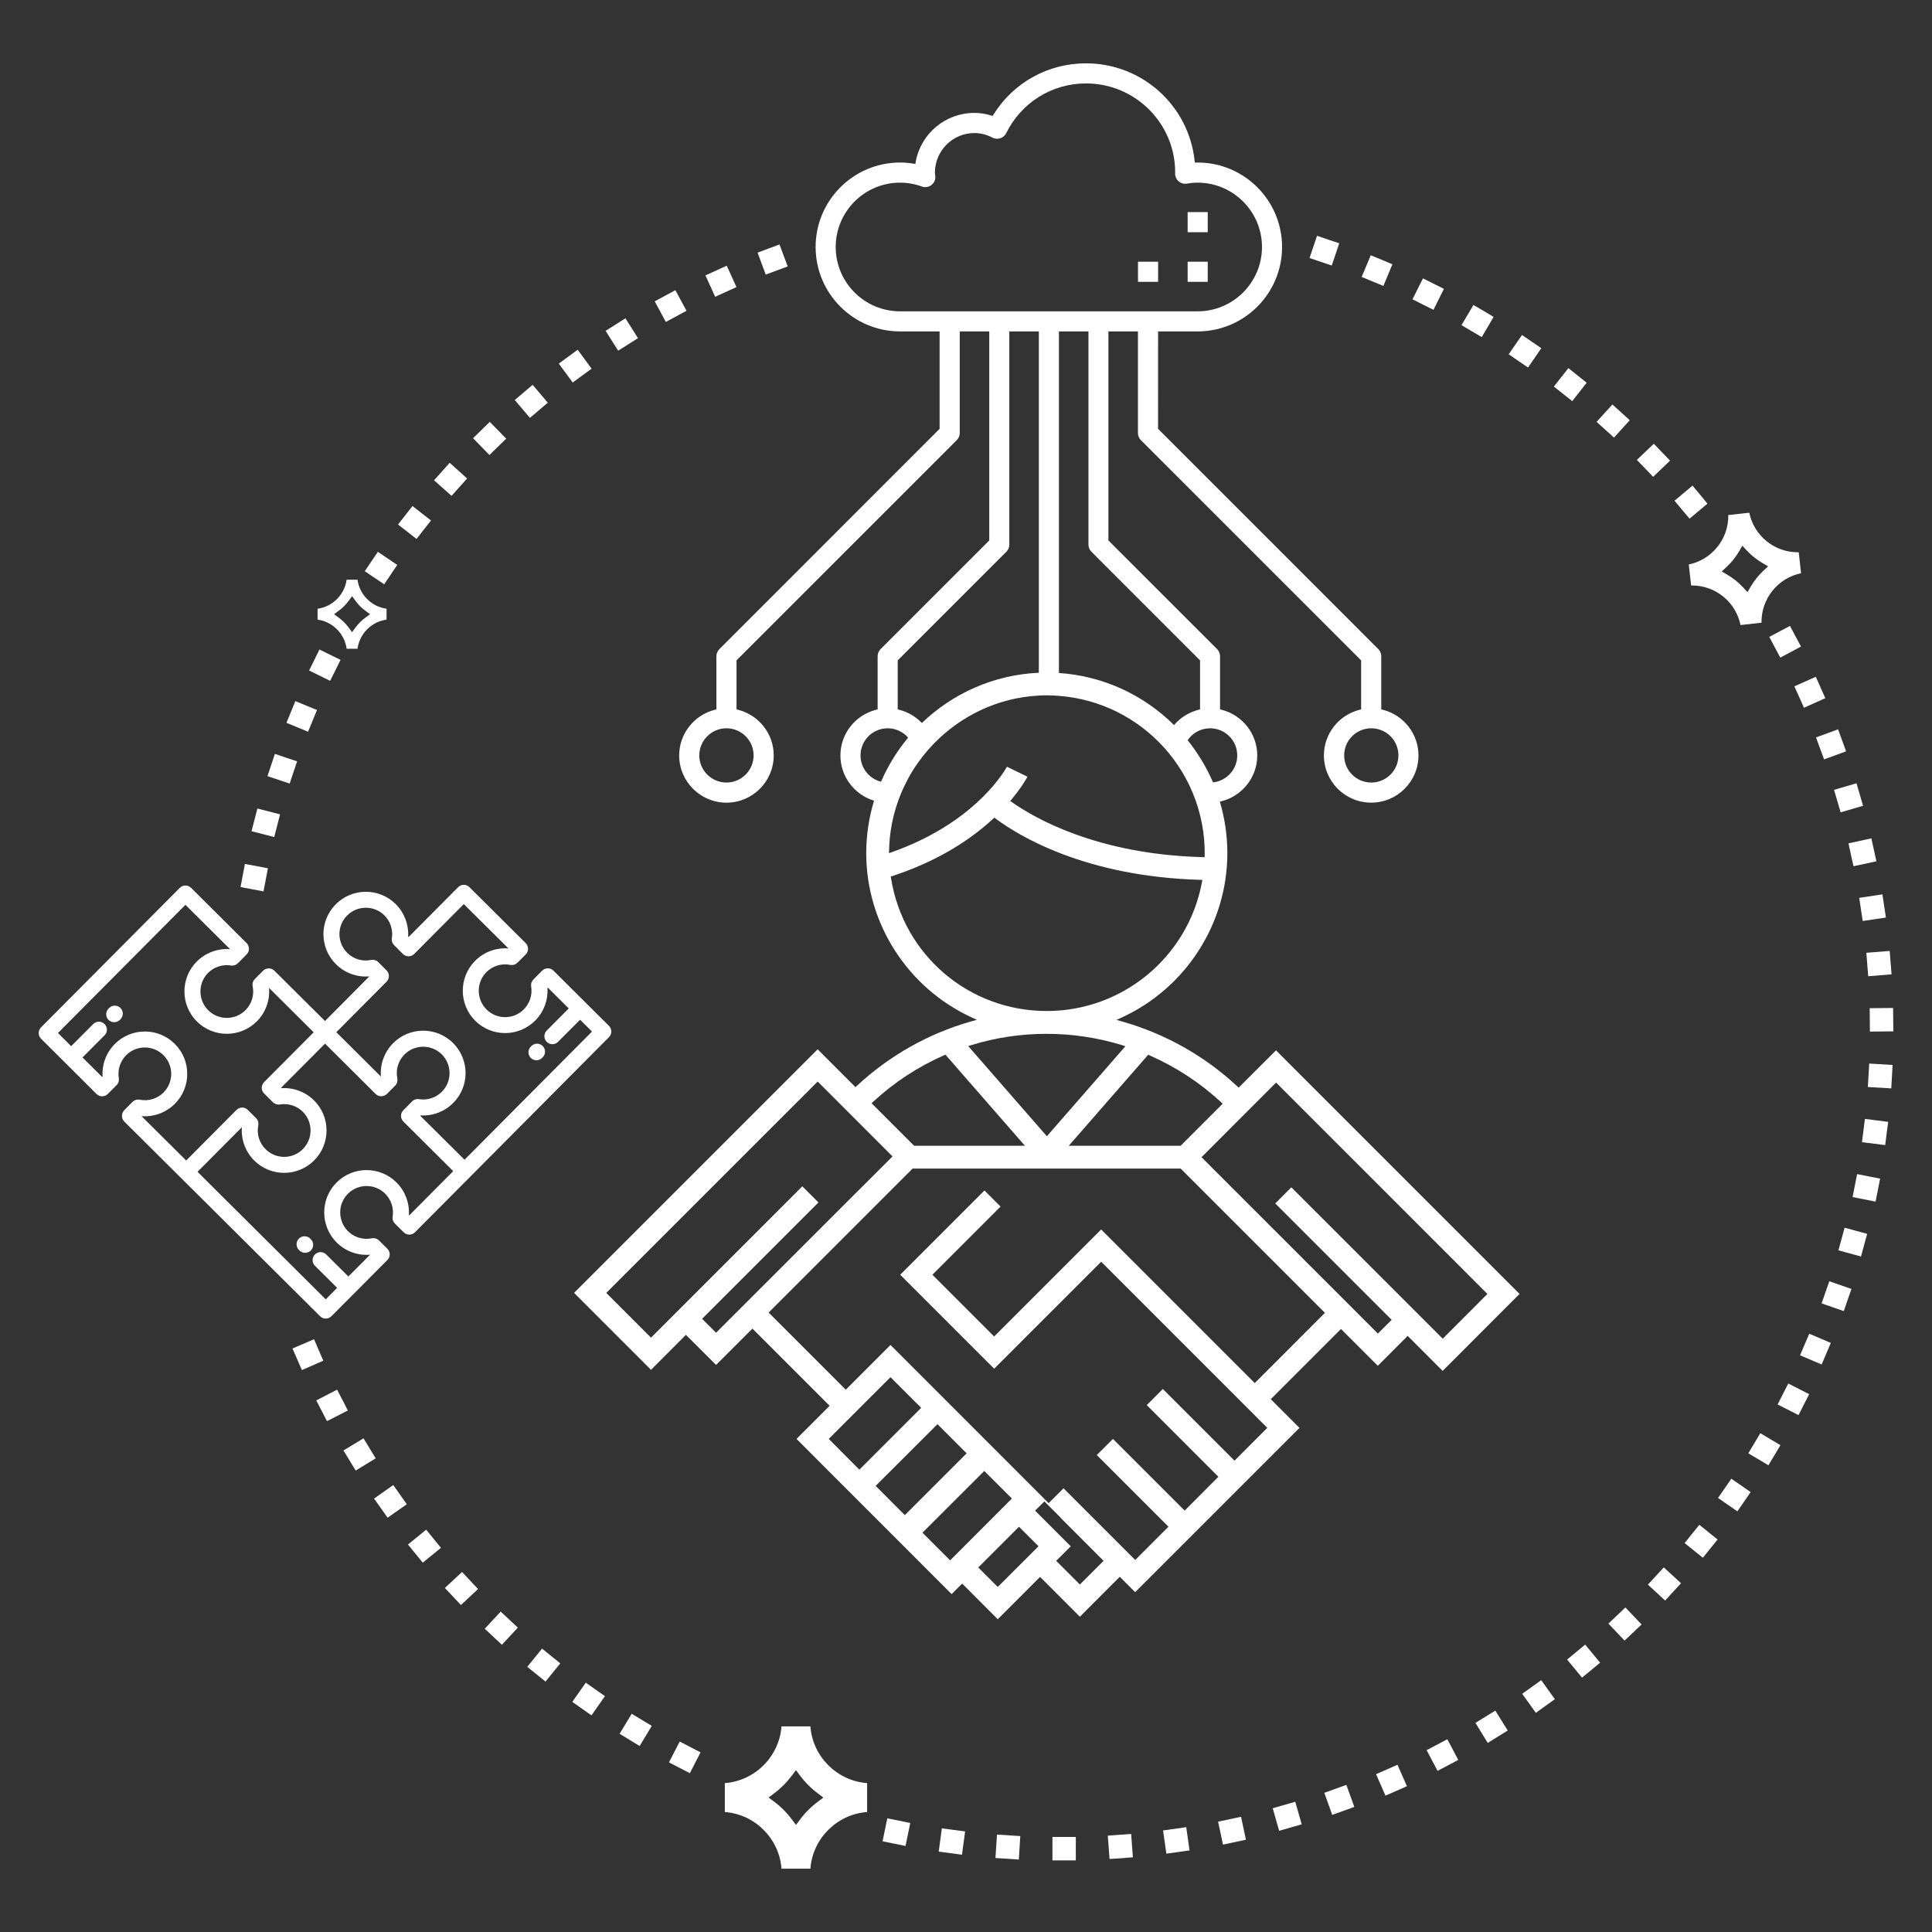 <?xml version="1.0" encoding="iso-8859-1"?>
<!-- Generator: Adobe Illustrator 15.1.0, SVG Export Plug-In . SVG Version: 6.00 Build 0)  -->
<!DOCTYPE svg PUBLIC "-//W3C//DTD SVG 1.1//EN" "http://www.w3.org/Graphics/SVG/1.1/DTD/svg11.dtd">
<svg version="1.1" id="Layer_1" xmlns="http://www.w3.org/2000/svg" xmlns:xlink="http://www.w3.org/1999/xlink" x="0px" y="0px"
	 width="50px" height="50px" viewBox="0 0 50 50" style="enable-background:new 0 0 50 50;" xml:space="preserve">
<rect x="0" y="0" width="50" height="50" fill="#333333" stroke="none"/>
<polygon style="fill:#FFFFFF;" points="13.646,43.137 13.881,43.328 14.118,43.519 14.5,43.048 14.029,42.666 "/>
<polygon style="fill:#FFFFFF;" points="14.811,44.044 15.059,44.219 15.307,44.394 15.656,43.896 15.16,43.548 "/>
<rect x="6.584" y="21" transform="matrix(-0.969 -0.249 0.249 -0.969 8.248 43.651)" style="fill:#FFFFFF;" width="0.606" height="0.606"/>
<rect x="6.995" y="19.603" transform="matrix(-0.949 -0.317 0.317 -0.949 7.921 41.099)" style="fill:#FFFFFF;" width="0.606" height="0.606"/>
<rect x="7.503" y="18.237" transform="matrix(-0.925 -0.38 0.38 -0.925 7.983 38.657)" style="fill:#FFFFFF;" width="0.605" height="0.607"/>
<polygon style="fill:#FFFFFF;" points="16.035,44.87 16.294,45.028 16.554,45.186 16.868,44.666 16.349,44.352 "/>
<polygon style="fill:#FFFFFF;" points="8.889,37.538 9.047,37.798 9.205,38.058 9.723,37.742 9.408,37.224 "/>
<polygon style="fill:#FFFFFF;" points="8.185,36.242 8.324,36.511 8.324,36.513 8.463,36.779 9.001,36.503 8.864,36.232 
	8.864,36.233 8.724,35.964 "/>
<polygon style="fill:#FFFFFF;" points="7.57,34.899 7.691,35.178 7.813,35.457 8.367,35.215 8.127,34.659 "/>
<rect x="6.268" y="22.421" transform="matrix(-0.983 -0.186 0.186 -0.983 8.811 46.275)" style="fill:#FFFFFF;" width="0.605" height="0.609"/>
<polygon style="fill:#FFFFFF;" points="10.559,39.972 10.75,40.207 10.75,40.206 10.941,40.441 11.412,40.058 11.029,39.588 "/>
<polygon style="fill:#FFFFFF;" points="9.681,38.783 9.857,39.031 10.031,39.278 10.528,38.93 10.178,38.433 "/>
<polygon style="fill:#FFFFFF;" points="11.514,41.096 11.721,41.317 11.929,41.538 12.372,41.124 11.958,40.682 "/>
<polygon style="fill:#FFFFFF;" points="12.545,42.152 12.767,42.359 12.99,42.566 13.402,42.122 12.958,41.708 "/>
<polygon style="fill:#FFFFFF;" points="36.555,7.746 36.824,7.882 37.098,8.018 37.368,7.476 36.826,7.204 "/>
<polygon style="fill:#FFFFFF;" points="46.438,17.763 46.563,18.039 46.686,18.317 47.24,18.068 47.115,17.792 47.117,17.792 
	46.992,17.515 "/>
<polygon style="fill:#FFFFFF;" points="46.998,19.084 47.102,19.368 47.207,19.653 47.777,19.444 47.569,18.875 "/>
<polygon style="fill:#FFFFFF;" points="35.24,7.167 35.52,7.284 35.802,7.4 36.035,6.84 35.755,6.722 35.475,6.606 "/>
<polygon style="fill:#FFFFFF;" points="8,17.353 8.544,17.62 8.679,17.349 8.813,17.078 8.267,16.809 "/>
<polygon style="fill:#FFFFFF;" points="37.823,8.415 38.086,8.57 38.347,8.724 38.654,8.202 38.396,8.046 38.133,7.893 "/>
<polygon style="fill:#FFFFFF;" points="45.789,16.483 45.931,16.752 46.074,17.019 46.609,16.733 46.324,16.198 "/>
<polygon style="fill:#FFFFFF;" points="48.387,26.092 48.39,26.396 48.393,26.698 49,26.691 48.993,26.086 "/>
<polygon style="fill:#FFFFFF;" points="48.301,24.658 48.325,24.961 48.349,25.265 48.953,25.216 48.905,24.61 "/>
<polygon style="fill:#FFFFFF;" points="48.117,23.236 48.161,23.536 48.207,23.835 48.807,23.746 48.717,23.146 "/>
<polygon style="fill:#FFFFFF;" points="47.465,20.441 47.55,20.732 47.635,21.023 48.216,20.854 48.046,20.271 "/>
<polygon style="fill:#FFFFFF;" points="47.839,21.826 47.902,22.123 47.969,22.418 48.561,22.29 48.431,21.697 "/>
<polygon style="fill:#FFFFFF;" points="39.045,9.169 39.296,9.341 39.545,9.512 39.889,9.011 39.389,8.67 "/>
<polygon style="fill:#FFFFFF;" points="11.436,12.203 11.438,12.203 11.233,12.429 11.686,12.833 12.089,12.383 11.638,11.977 "/>
<polygon style="fill:#FFFFFF;" points="33.891,6.677 34.178,6.775 34.465,6.872 34.66,6.297 34.372,6.201 34.085,6.102 "/>
<rect x="13.444" y="10.076" transform="matrix(-0.647 -0.762 0.762 -0.647 14.735 27.578)" style="fill:#FFFFFF;" width="0.607" height="0.607"/>
<polygon style="fill:#FFFFFF;" points="10.489,13.335 10.301,13.574 10.78,13.948 11.154,13.47 10.675,13.096 "/>
<rect x="9.567" y="14.396" transform="matrix(-0.829 -0.559 0.559 -0.829 9.826 32.404)" style="fill:#FFFFFF;" width="0.606" height="0.605"/>
<rect x="12.367" y="11.054" transform="matrix(-0.699 -0.716 0.716 -0.699 13.397 28.357)" style="fill:#FFFFFF;" width="0.607" height="0.605"/>
<polygon style="fill:#FFFFFF;" points="19.889,6.432 19.606,6.539 19.817,7.106 20.386,6.895 20.173,6.327 "/>
<rect x="18.346" y="6.97" transform="matrix(-0.414 -0.91 0.91 -0.414 19.761 27.261)" style="fill:#FFFFFF;" width="0.608" height="0.606"/>
<rect x="14.587" y="9.174" transform="matrix(-0.592 -0.806 0.806 -0.592 16.063 27.088)" style="fill:#FFFFFF;" width="0.608" height="0.606"/>
<polygon style="fill:#FFFFFF;" points="15.93,8.4 15.673,8.563 15.998,9.075 16.256,8.914 16.254,8.914 16.511,8.751 16.186,8.237 
	"/>
<rect x="17.044" y="7.618" transform="matrix(-0.475 -0.88 0.88 -0.475 18.624 26.949)" style="fill:#FFFFFF;" width="0.606" height="0.607"/>
<polygon style="fill:#FFFFFF;" points="17.313,45.61 17.583,45.75 17.853,45.89 18.13,45.351 17.591,45.071 "/>
<polygon style="fill:#FFFFFF;" points="42.854,40.787 42.648,41.01 43.094,41.422 43.299,41.197 43.505,40.974 43.059,40.563 "/>
<polygon style="fill:#FFFFFF;" points="43.336,12.958 43.53,13.19 43.725,13.423 44.189,13.035 43.997,12.801 43.802,12.568 "/>
<rect x="44.592" y="38.419" transform="matrix(-0.823 -0.569 0.569 -0.823 59.802 96.105)" style="fill:#FFFFFF;" width="0.608" height="0.605"/>
<polygon style="fill:#FFFFFF;" points="43.787,39.698 43.598,39.935 44.07,40.314 44.451,39.842 43.979,39.462 "/>
<polygon style="fill:#FFFFFF;" points="41.846,41.809 41.626,42.019 42.043,42.458 42.484,42.041 42.065,41.601 "/>
<polygon style="fill:#FFFFFF;" points="41.32,10.918 41.545,11.121 41.77,11.325 42.178,10.876 41.729,10.468 "/>
<polygon style="fill:#FFFFFF;" points="40.214,10.004 40.452,10.193 40.689,10.381 41.063,9.905 40.59,9.527 "/>
<rect x="40.661" y="42.69" transform="matrix(-0.637 -0.771 0.771 -0.637 33.93 101.96)" style="fill:#FFFFFF;" width="0.607" height="0.607"/>
<rect x="39.509" y="43.578" transform="matrix(-0.583 -0.812 0.812 -0.583 27.396 101.815)" style="fill:#FFFFFF;" width="0.606" height="0.606"/>
<rect x="47.989" y="30.432" transform="matrix(-0.981 -0.193 0.193 -0.981 89.744 70.213)" style="fill:#FFFFFF;" width="0.607" height="0.606"/>
<polygon style="fill:#FFFFFF;" points="48.188,29.56 48.789,29.635 48.826,29.335 48.866,29.034 48.264,28.957 "/>
<polygon style="fill:#FFFFFF;" points="48.34,28.132 48.946,28.167 48.963,27.866 48.963,27.865 48.98,27.561 48.375,27.525 "/>
<rect x="47.657" y="31.849" transform="matrix(-0.965 -0.263 0.263 -0.965 85.775 75.786)" style="fill:#FFFFFF;" width="0.605" height="0.607"/>
<rect x="46.702" y="34.601" transform="matrix(-0.92 -0.392 0.392 -0.92 76.546 85.453)" style="fill:#FFFFFF;" width="0.607" height="0.607"/>
<rect x="46.087" y="35.92" transform="matrix(-0.891 -0.454 0.454 -0.891 71.301 89.551)" style="fill:#FFFFFF;" width="0.607" height="0.608"/>
<polygon style="fill:#FFFFFF;" points="47.143,33.732 47.717,33.931 47.815,33.645 47.916,33.358 47.342,33.159 "/>
<rect x="45.383" y="37.195" transform="matrix(-0.859 -0.512 0.512 -0.859 65.707 93.108)" style="fill:#FFFFFF;" width="0.606" height="0.606"/>
<polygon style="fill:#FFFFFF;" points="42.362,11.903 42.574,12.121 42.573,12.121 42.783,12.34 43.221,11.921 42.8,11.484 "/>
<rect x="32.986" y="46.723" transform="matrix(-0.275 -0.962 0.962 -0.275 -2.772 91.962)" style="fill:#FFFFFF;" width="0.607" height="0.607"/>
<rect x="31.572" y="47.073" transform="matrix(-0.209 -0.978 0.978 -0.209 -7.788 88.454)" style="fill:#FFFFFF;" width="0.607" height="0.607"/>
<polygon style="fill:#FFFFFF;" points="30.1,47.372 30.185,47.972 30.486,47.931 30.785,47.888 30.7,47.287 "/>
<rect x="34.372" y="46.276" transform="matrix(-0.338 -0.941 0.941 -0.338 2.55 94.954)" style="fill:#FFFFFF;" width="0.607" height="0.607"/>
<rect x="35.723" y="45.737" transform="matrix(-0.402 -0.915 0.915 -0.402 8.367 97.544)" style="fill:#FFFFFF;" width="0.607" height="0.607"/>
<rect x="37.034" y="45.105" transform="matrix(-0.467 -0.884 0.884 -0.467 14.626 99.632)" style="fill:#FFFFFF;" width="0.606" height="0.606"/>
<polygon style="fill:#FFFFFF;" points="38.184,44.588 38.502,45.106 38.76,44.946 39.02,44.786 38.699,44.271 "/>
<polygon style="fill:#FFFFFF;" points="28.973,47.484 28.67,47.507 28.715,48.11 29.018,48.091 29.319,48.066 29.274,47.463 "/>
<polygon style="fill:#FFFFFF;" points="25.762,48.085 26.065,48.104 26.367,48.125 26.405,47.518 25.802,47.479 "/>
<rect x="27.237" y="47.54" style="fill:#FFFFFF;" width="0.605" height="0.607"/>
<polygon style="fill:#FFFFFF;" points="22.841,47.652 23.139,47.713 23.435,47.773 23.558,47.179 22.963,47.058 "/>
<polygon style="fill:#FFFFFF;" points="24.294,47.92 24.596,47.96 24.896,48 24.977,47.397 24.677,47.358 24.375,47.317 "/>
<g>
	<defs>
		<rect id="SVGID_1_" width="50" height="50"/>
	</defs>
	<clipPath id="SVGID_2_">
		<use xlink:href="#SVGID_1_"  style="overflow:visible;"/>
	</clipPath>
	<path style="clip-path:url(#SVGID_2_);fill:#FFFFFF;" d="M46.53,14.293c-0.615,0-1.137-0.432-1.259-1.024l-0.543,0.06
		c0.012,0.615-0.422,1.156-1.023,1.28l0.061,0.543h0.021c0.615,0,1.136,0.432,1.258,1.024l0.543-0.06
		c-0.006-0.298,0.092-0.587,0.281-0.825c0.189-0.236,0.45-0.395,0.742-0.456l-0.06-0.542H46.53z M45.639,14.768
		c-0.129,0.121-0.241,0.26-0.332,0.415l-0.082,0.141l-0.111-0.119c-0.12-0.131-0.261-0.244-0.414-0.333l-0.141-0.083l0.119-0.11
		c0.131-0.121,0.242-0.261,0.332-0.415l0.082-0.141l0.111,0.12c0.121,0.13,0.262,0.242,0.415,0.332l0.141,0.082L45.639,14.768z"/>
	<path style="clip-path:url(#SVGID_2_);fill:#FFFFFF;" d="M8.971,15.002c-0.054,0.39-0.364,0.699-0.752,0.752v0.282
		c0.388,0.053,0.698,0.363,0.752,0.753h0.281c0.053-0.39,0.363-0.7,0.752-0.753v-0.282c-0.389-0.053-0.699-0.362-0.752-0.752H8.971z
		 M9.576,15.896l-0.131,0.098c-0.09,0.066-0.17,0.146-0.236,0.236L9.111,16.36l-0.097-0.131c-0.067-0.09-0.147-0.17-0.237-0.236
		l-0.131-0.098l0.131-0.097c0.09-0.067,0.17-0.146,0.237-0.236l0.097-0.132l0.098,0.131c0.066,0.091,0.146,0.17,0.236,0.237
		L9.576,15.896z"/>
	<path style="clip-path:url(#SVGID_2_);fill:#FFFFFF;" d="M20.225,44.679c-0.059,0.782-0.685,1.408-1.467,1.468v0.748
		c0.782,0.059,1.408,0.685,1.467,1.467h0.748c0.059-0.782,0.686-1.408,1.468-1.467v-0.748c-0.782-0.06-1.409-0.686-1.468-1.468
		H20.225z M21.309,46.521l-0.131,0.098c-0.181,0.135-0.344,0.296-0.481,0.48L20.6,47.229l-0.098-0.131
		c-0.136-0.185-0.298-0.346-0.48-0.48l-0.131-0.098l0.131-0.098c0.182-0.136,0.344-0.299,0.48-0.48l0.098-0.131l0.097,0.131
		c0.136,0.182,0.298,0.345,0.481,0.48L21.309,46.521z"/>
	<rect x="30.736" y="5.489" style="clip-path:url(#SVGID_2_);fill:#FFFFFF;" width="0.52" height="0.521"/>
	<rect x="30.736" y="6.773" style="clip-path:url(#SVGID_2_);fill:#FFFFFF;" width="0.52" height="0.521"/>
	<rect x="29.451" y="6.773" style="clip-path:url(#SVGID_2_);fill:#FFFFFF;" width="0.521" height="0.521"/>
	<path style="clip-path:url(#SVGID_2_);fill:#FFFFFF;" d="M16.848,35.451l0.904-0.905l0.78,0.778l0.941-0.94l1.998,1.998
		l-0.857,0.857l4.014,4.016l0.273-0.272l0.921,0.923l1.095-1.096l1.03,1.031l1.033-1.034l0.398,0.398l4.252-4.252l-0.742-0.742
		l1.817-1.817l0.953,0.953l0.773-0.774l0.905,0.906l1.99-1.992l-6.303-6.304l-0.966,0.965l-0.043-0.039
		c-0.835-0.779-1.859-1.356-2.962-1.669l-0.157-0.045l0.149-0.068c1.652-0.764,2.72-2.431,2.72-4.247
		c0-0.464-0.069-0.911-0.194-1.334c0.552-0.118,0.968-0.609,0.968-1.196c0-0.554-0.378-1.039-0.917-1.18l-0.046-0.011v-1.376
		c0-0.069-0.028-0.136-0.076-0.184l-2.813-2.812v-5.41h0.764v2.629c0,0.069,0.027,0.136,0.075,0.184l5.701,5.7v1.269l-0.045,0.011
		c-0.541,0.141-0.918,0.626-0.918,1.18c0,0.675,0.549,1.223,1.223,1.223c0.676,0,1.224-0.548,1.224-1.223
		c0-0.554-0.377-1.039-0.917-1.18l-0.046-0.011v-1.376c0-0.069-0.027-0.136-0.076-0.184l-5.7-5.701V8.577h1.023
		c1.206,0,2.186-0.98,2.186-2.185s-0.979-2.186-2.186-2.186h-0.072l-0.006-0.054c-0.159-1.433-1.367-2.513-2.811-2.513
		c-0.979,0-1.872,0.494-2.391,1.321l-0.025,0.039l-0.044-0.012c-0.14-0.043-0.283-0.065-0.429-0.065
		c-0.744,0-1.383,0.531-1.517,1.262L23.69,4.242l-0.059-0.009c-0.111-0.018-0.225-0.027-0.338-0.027
		c-1.205,0-2.185,0.981-2.185,2.186s0.98,2.185,2.185,2.185h1.024v2.521l-5.699,5.701c-0.049,0.048-0.078,0.115-0.078,0.184v1.376
		l-0.046,0.011c-0.539,0.141-0.917,0.626-0.917,1.18c0,0.675,0.549,1.223,1.224,1.223c0.674,0,1.223-0.548,1.223-1.223
		c0-0.554-0.377-1.039-0.918-1.18l-0.045-0.011V17.09l5.701-5.7c0.048-0.048,0.076-0.115,0.076-0.184V8.577h0.764v5.41l-2.813,2.812
		c-0.048,0.048-0.076,0.115-0.076,0.184v1.376l-0.046,0.011c-0.54,0.141-0.917,0.626-0.917,1.18c0,0.552,0.368,1.02,0.87,1.171
		c-0.13,0.431-0.202,0.887-0.202,1.359c0,1.813,1.066,3.479,2.715,4.244l0.148,0.069l-0.158,0.044
		c-1.088,0.308-2.106,0.882-2.941,1.659l-0.043,0.039l-0.978-0.979l-6.304,6.304L16.848,35.451z M36.191,19.55
		c0,0.388-0.314,0.702-0.703,0.702c-0.387,0-0.701-0.314-0.701-0.702c0-0.388,0.314-0.702,0.701-0.702
		C35.877,18.848,36.191,19.162,36.191,19.55 M19.503,19.55c0,0.388-0.315,0.702-0.702,0.702c-0.388,0-0.703-0.314-0.703-0.702
		c0-0.388,0.315-0.702,0.703-0.702C19.188,18.848,19.503,19.162,19.503,19.55 M21.448,37.239l1.598-1.598l0.794,0.794l-1.599,1.6
		L21.448,37.239z M22.662,38.455l1.6-1.598l0.754,0.755l-1.599,1.599L22.662,38.455z M24.589,40.382l-0.716-0.716l1.6-1.598
		l0.715,0.714L24.589,40.382z M25.822,41.07l-0.505-0.504l1.054-1.054l0.506,0.505L25.822,41.07z M27.947,41.007l-0.613-0.613
		l0.377-0.376l-0.923-0.923l0.241-0.239l0.426,0.426l-0.003,0.003l1.108,1.109L27.947,41.007z M32.473,35.794l-3.975-3.975
		l-2.769,2.769l-1.598-1.598l1.763-1.764l-0.416-0.417l-2.181,2.181l2.432,2.432l2.769-2.769l4.299,4.3l-0.848,0.849l-1.855-1.855
		l-0.416,0.417l1.854,1.855l-0.873,0.875l-1.856-1.855l-0.418,0.417l1.855,1.855l-0.861,0.861l-1.855-1.855l-0.385,0.385
		l-4.093-4.094l-1.157,1.157l-1.997-1.996l3.727-3.727h6.936l3.734,3.734L32.473,35.794z M33.025,28.017l5.469,5.47l-1.156,1.158
		l-3.918-3.917l-0.416,0.417l3.012,3.012l-0.356,0.356l-4.565-4.565L33.025,28.017z M29.756,27.315
		c0.678,0.298,1.298,0.704,1.841,1.206l0.046,0.043l-1.088,1.088H27.66l2.055-2.355L29.756,27.315z M32.02,19.55
		c0,0.362-0.275,0.66-0.627,0.698c-0.17-0.394-0.392-0.761-0.657-1.091c0.126-0.187,0.341-0.309,0.581-0.309
		C31.704,18.848,32.02,19.162,32.02,19.55 M31.057,17.09v1.269l-0.045,0.011c-0.253,0.067-0.469,0.207-0.628,0.395
		c-0.776-0.771-1.821-1.271-2.979-1.348v-8.84h0.764v5.517c0,0.07,0.027,0.136,0.076,0.184L31.057,17.09z M23.292,8.057
		c-0.918,0-1.664-0.747-1.664-1.665s0.746-1.665,1.664-1.665c0.191,0,0.381,0.033,0.566,0.1c0.083,0.031,0.178,0.015,0.247-0.039
		c0.072-0.054,0.109-0.14,0.1-0.229l-0.01-0.085c0-0.572,0.459-1.031,1.023-1.031c0.158,0,0.317,0.04,0.469,0.12
		c0.061,0.031,0.135,0.037,0.2,0.015c0.066-0.021,0.122-0.069,0.153-0.131c0.393-0.794,1.184-1.288,2.066-1.288
		c1.272,0,2.307,1.031,2.307,2.298c0,0.012-0.001,0.032-0.001,0.038c0,0.078,0.034,0.15,0.093,0.2
		c0.058,0.048,0.135,0.07,0.211,0.057c0.102-0.017,0.193-0.025,0.279-0.025c0.918,0,1.665,0.747,1.665,1.665
		s-0.747,1.665-1.665,1.665H23.292z M23.233,17.09l2.812-2.811c0.049-0.049,0.076-0.116,0.076-0.185V8.577h0.764v8.834
		c-1.173,0.052-2.234,0.538-3.027,1.3c-0.155-0.16-0.352-0.281-0.579-0.341l-0.046-0.011V17.09z M22.27,19.55
		c0-0.388,0.315-0.702,0.703-0.702c0.211,0,0.401,0.094,0.529,0.242c-0.285,0.343-0.521,0.726-0.701,1.141
		C22.496,20.154,22.27,19.878,22.27,19.55 M23.01,21.991c0.01-0.435,0.09-0.855,0.229-1.248c0.197-0.561,0.513-1.068,0.92-1.489
		c0.701-0.726,1.664-1.198,2.726-1.253c0.068-0.004,0.139-0.006,0.208-0.006c0.104,0,0.209,0.006,0.312,0.014
		c1.07,0.081,2.027,0.575,2.709,1.325c0.361,0.397,0.645,0.865,0.828,1.379c0.152,0.428,0.236,0.888,0.236,1.367l-0.002,0.104
		l-0.063-0.002c-2.723-0.072-4.344-1.014-4.914-1.415l-0.054-0.037l0.042-0.051c0.227-0.272,0.353-0.483,0.404-0.578l-0.531-0.258
		c-0.154,0.269-0.947,1.488-2.969,2.207l-0.084,0.029L23.01,21.991z M23.061,22.737l-0.008-0.052l0.049-0.016
		c1.025-0.337,1.898-0.833,2.595-1.474l0.037-0.035l0.04,0.031c0.6,0.445,2.313,1.491,5.273,1.579l0.071,0.003l-0.014,0.069
		c-0.364,1.926-2.052,3.323-4.012,3.323C25.079,26.165,23.384,24.723,23.061,22.737 M25.146,27.045
		c1.249-0.384,2.616-0.389,3.891,0.003l0.089,0.028l-2.033,2.33l-2.036-2.334L25.146,27.045z M22.602,28.509
		c0.542-0.5,1.156-0.902,1.824-1.196l0.041-0.019l2.058,2.358h-2.868l-1.101-1.101L22.602,28.509z M23.098,29.928l-4.566,4.563
		l-0.362-0.36l3.012-3.012l-0.418-0.417l-3.916,3.917L15.69,33.46l5.471-5.47L23.098,29.928z"/>
	<path style="clip-path:url(#SVGID_2_);fill:#FFFFFF;" d="M4.653,22.978l-3.592,3.611c-0.081,0.081-0.08,0.213,0.001,0.293
		l1.436,1.43c0.082,0.081,0.213,0.08,0.293-0.001l0.221-0.222c0.05-0.046,0.074-0.115,0.063-0.186
		c-0.036-0.216,0.035-0.438,0.189-0.593c0.266-0.268,0.699-0.268,0.966-0.003c0.267,0.266,0.268,0.698,0.003,0.966
		c-0.161,0.162-0.392,0.232-0.617,0.188c-0.067-0.014-0.138,0.008-0.187,0.057l-0.212,0.214c-0.081,0.082-0.081,0.213,0,0.294
		l5.068,5.039c0.081,0.081,0.212,0.081,0.292-0.001l1.449-1.455c0.08-0.081,0.08-0.212-0.002-0.293L9.81,32.104
		c-0.05-0.049-0.119-0.07-0.187-0.057c-0.224,0.045-0.456-0.023-0.618-0.185c-0.266-0.266-0.268-0.699-0.003-0.966
		c0.266-0.268,0.7-0.269,0.967-0.003c0.154,0.154,0.227,0.376,0.193,0.592c-0.012,0.069,0.012,0.137,0.061,0.184l0.225,0.223
		c0.08,0.08,0.211,0.08,0.292-0.001l5.02-5.049c0.081-0.08,0.081-0.212,0-0.292l-1.437-1.43c-0.081-0.081-0.212-0.08-0.293,0.001
		l-0.221,0.223c-0.049,0.047-0.074,0.116-0.063,0.184c0.036,0.217-0.035,0.438-0.189,0.594c-0.266,0.268-0.699,0.269-0.966,0.003
		c-0.266-0.266-0.268-0.699-0.003-0.966c0.162-0.162,0.393-0.233,0.617-0.188c0.069,0.014,0.138-0.009,0.187-0.056l0.214-0.215
		c0.08-0.081,0.079-0.212-0.002-0.293l-1.455-1.447c-0.082-0.082-0.213-0.081-0.293,0.001l-1.283,1.29l-0.01-0.011
		c0.017-0.312-0.099-0.619-0.322-0.842c-0.429-0.426-1.125-0.425-1.551,0.005c-0.428,0.429-0.426,1.125,0.004,1.551
		c0.23,0.228,0.546,0.342,0.865,0.315l-1.148,1.155l-1.31-1.302c-0.081-0.08-0.212-0.08-0.293,0.001l-0.213,0.214
		c-0.049,0.049-0.069,0.119-0.056,0.188c0.045,0.225-0.024,0.455-0.185,0.617c-0.266,0.267-0.699,0.269-0.966,0.003
		c-0.266-0.266-0.268-0.699-0.003-0.967c0.155-0.154,0.377-0.226,0.594-0.191c0.068,0.011,0.137-0.014,0.183-0.064L6.383,24.7
		c0.08-0.081,0.08-0.212-0.001-0.293l-1.436-1.429C4.864,22.896,4.733,22.896,4.653,22.978 M10.004,25.406
		c0.081-0.081,0.081-0.213-0.001-0.293L9.79,24.9c-0.048-0.049-0.119-0.07-0.186-0.057C9.378,24.89,9.147,24.82,8.987,24.66
		c-0.268-0.266-0.27-0.7-0.004-0.966c0.265-0.268,0.699-0.269,0.967-0.003c0.154,0.154,0.226,0.376,0.191,0.593
		c-0.01,0.068,0.014,0.135,0.064,0.182l0.222,0.223c0.081,0.08,0.212,0.08,0.293-0.001l1.283-1.29l1.156,1.148
		c-0.32-0.025-0.635,0.09-0.864,0.321c-0.426,0.428-0.424,1.125,0.004,1.551c0.43,0.426,1.125,0.424,1.551-0.005
		c0.223-0.224,0.337-0.531,0.318-0.843l0.009-0.011l0.542,0.539l-0.57,0.573c-0.08,0.081-0.08,0.213,0.001,0.293
		c0.081,0.081,0.212,0.08,0.292-0.001l0.571-0.572l0.308,0.306l-3.299,3.317l-1.145-1.137l0.011-0.011
		c0.312,0.019,0.62-0.098,0.841-0.321c0.428-0.429,0.426-1.125-0.004-1.552c-0.429-0.427-1.125-0.425-1.551,0.005
		c-0.228,0.229-0.343,0.546-0.316,0.864l-1.154-1.148L10.004,25.406z M8.412,27.009l1.309,1.302c0.08,0.081,0.211,0.08,0.293-0.001
		l0.213-0.214c0.049-0.049,0.068-0.119,0.056-0.187c-0.046-0.226,0.024-0.456,0.184-0.618c0.266-0.268,0.699-0.269,0.967-0.003
		c0.266,0.266,0.268,0.699,0.002,0.966c-0.154,0.154-0.376,0.228-0.592,0.192c-0.069-0.011-0.138,0.014-0.183,0.063l-0.223,0.224
		c-0.08,0.081-0.08,0.212,0.002,0.293l1.289,1.283l-1.137,1.144l-0.01-0.01c0.018-0.313-0.099-0.62-0.322-0.842
		c-0.429-0.427-1.125-0.425-1.551,0.004c-0.426,0.429-0.424,1.124,0.004,1.551c0.231,0.229,0.546,0.343,0.866,0.315l-0.563,0.565
		l-0.573-0.57c-0.081-0.081-0.212-0.081-0.292,0c-0.082,0.082-0.081,0.213,0,0.293l0.574,0.571L8.43,33.627l-3.318-3.301
		l1.148-1.154c-0.025,0.318,0.09,0.634,0.32,0.863c0.429,0.426,1.125,0.425,1.551-0.005c0.428-0.429,0.426-1.125-0.004-1.552
		c-0.222-0.222-0.531-0.336-0.842-0.316l-0.011-0.01L8.412,27.009z M5.934,24.563c-0.312-0.018-0.62,0.099-0.842,0.322
		c-0.427,0.429-0.425,1.125,0.004,1.551c0.43,0.427,1.125,0.425,1.552-0.004c0.228-0.229,0.341-0.546,0.315-0.865l1.155,1.149
		l-1.284,1.29c-0.08,0.081-0.08,0.213,0.001,0.293l0.223,0.222c0.047,0.049,0.115,0.073,0.185,0.063
		c0.215-0.037,0.438,0.034,0.593,0.188c0.267,0.266,0.268,0.699,0.002,0.966c-0.265,0.268-0.699,0.269-0.965,0.003
		C6.71,29.579,6.64,29.35,6.684,29.124c0.014-0.067-0.008-0.138-0.057-0.187l-0.214-0.213c-0.082-0.081-0.212-0.08-0.293,0.001
		l-1.301,1.309l-1.156-1.148c0.32,0.024,0.634-0.091,0.863-0.32c0.428-0.429,0.426-1.125-0.004-1.552
		c-0.429-0.427-1.125-0.425-1.551,0.005c-0.223,0.223-0.336,0.531-0.316,0.843l-0.011,0.01l-0.509-0.505l0.571-0.573
		c0.082-0.081,0.081-0.212-0.001-0.292c-0.081-0.082-0.211-0.081-0.292,0l-0.571,0.573L1.5,26.734l3.299-3.317l1.145,1.137
		L5.934,24.563z"/>
	<path style="clip-path:url(#SVGID_2_);fill:#FFFFFF;" d="M14.03,27.378l0.015-0.015c0.081-0.08,0.08-0.212,0-0.293
		c-0.082-0.08-0.213-0.08-0.293,0.001l-0.016,0.016c-0.08,0.081-0.08,0.212,0.001,0.292C13.818,27.46,13.949,27.46,14.03,27.378"/>
	<path style="clip-path:url(#SVGID_2_);fill:#FFFFFF;" d="M8.028,32.054c-0.081-0.08-0.212-0.08-0.293,0.001
		c-0.08,0.081-0.08,0.212,0.001,0.293l0.015,0.015c0.081,0.08,0.212,0.08,0.294-0.001c0.08-0.081,0.08-0.213-0.002-0.293
		L8.028,32.054z"/>
	<path style="clip-path:url(#SVGID_2_);fill:#FFFFFF;" d="M2.824,26.087l-0.015,0.015c-0.081,0.081-0.081,0.212,0,0.293
		s0.212,0.08,0.294-0.001l0.014-0.015c0.082-0.081,0.081-0.212,0-0.293C3.035,26.006,2.904,26.006,2.824,26.087"/>
</g>
</svg>
